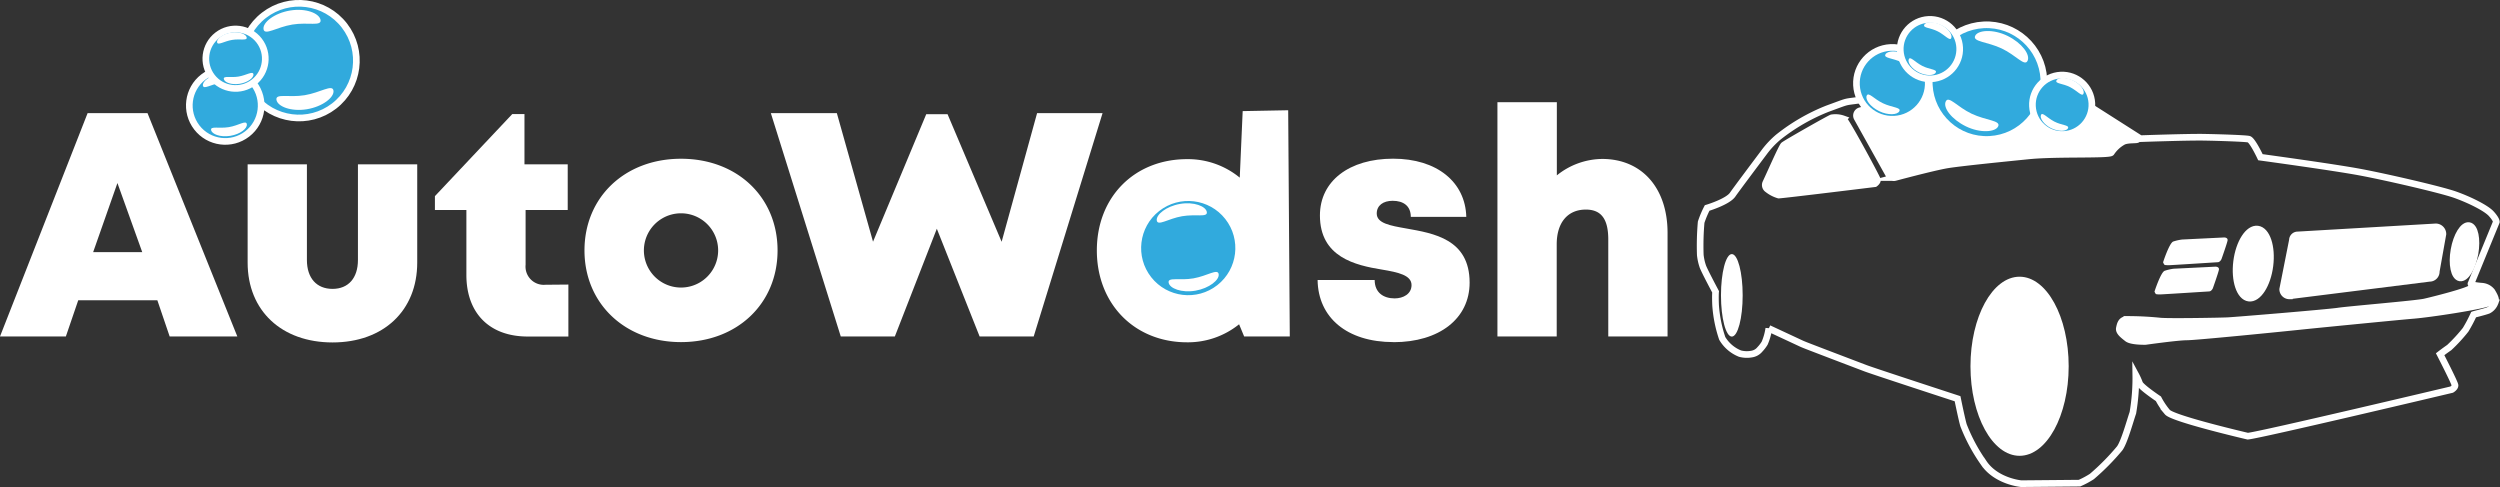 <svg xmlns="http://www.w3.org/2000/svg" viewBox="0 0 375.76 73.22"><rect x="0" y="0" width="375.76" height="73.22" fill="#333333" stroke="none"/><defs><style>.cls-1,.cls-4{fill:#fff;}.cls-2{fill:#31aadd;}.cls-2,.cls-3,.cls-4{stroke:#fff;stroke-miterlimit:10;}.cls-3{fill:none;}</style></defs><title>logo4</title><g id="Слой_2" data-name="Слой 2"><g id="Слой_1-2" data-name="Слой 1"><path class="cls-1" d="M23.65,45.13H11.76L9.9,50.57H0L13.17,17h9L35.67,50.57H25.5Zm-6-17.62L14,37.9h7.38Z"/><path class="cls-1" d="M37.22,39.47V24.7h8.91V39.08c0,2.73,1.47,4.34,3.85,4.34s3.82-1.63,3.82-4.34V24.7h8.91V39.47c0,7.24-5.09,12-12.73,12S37.22,46.71,37.22,39.47Z"/><path class="cls-1" d="M85.43,42.77v7.81H79.3c-5.72,0-9.2-3.5-9.2-9.25V31.56H65.37V29.48L77,17.14h1.83V24.7h6.5v6.86H79V39.8a2.74,2.74,0,0,0,3,3Z"/><path class="cls-1" d="M87.85,37.64c0-8,6.07-13.78,14.51-13.78s14.51,5.76,14.51,13.78-6.1,13.78-14.51,13.78S87.85,45.63,87.85,37.64Zm20.09,0a5.58,5.58,0,1,0-11.16,0,5.58,5.58,0,1,0,11.16,0Z"/><path class="cls-1" d="M165.72,17,155.37,50.57h-8.13l-6.43-16.19L134.5,50.57h-8.13L115.86,17h9.92l5.44,19.33,8-19.17h3.2l8.13,19.18L155.88,17Z"/><path class="cls-1" d="M193.62,16.57l.24,34H187l-.76-1.83a12.25,12.25,0,0,1-7.81,2.71c-7.91,0-13.57-5.77-13.57-13.81s5.66-13.72,13.57-13.72a12.28,12.28,0,0,1,7.91,2.78l.44-10Zm-8.24,21.06a5.79,5.79,0,1,0-11.58,0,5.79,5.79,0,1,0,11.58,0Z"/><path class="cls-1" d="M209.46,51.42c-7.05,0-11.34-3.72-11.42-9.33h8.58c0,1.89,1.32,2.76,3,2.76,1.3,0,2.54-.67,2.54-2,0-1.49-2-1.92-4.44-2.33-4-.65-9.33-1.86-9.33-8.14,0-5.19,4.42-8.53,11-8.53s10.86,3.5,11,8.75h-8.34c0-1.65-1.11-2.42-2.73-2.42-1.43,0-2.39.71-2.39,1.91,0,1.47,2,1.82,4.44,2.25,4.09.73,9.52,1.58,9.52,8.14,0,5.41-4.56,8.95-11.44,8.95Z"/><path class="cls-1" d="M250.64,35V50.57h-8.91V36c0-3-1-4.5-3.37-4.5-2.7,0-4.38,1.91-4.38,5.23V50.57h-8.91V15.36H234v11a11,11,0,0,1,6.91-2.47C246.82,23.94,250.64,28.29,250.64,35Z"/><circle class="cls-2" cx="178.6" cy="37.3" r="7.58" transform="translate(15.12 118.31) rotate(-38.16)"/><path class="cls-1" d="M181.39,31.86c.15.87-1.64.28-3.72.64s-3.65,1.52-3.8.65,1.41-2.14,3.49-2.5S181.24,31,181.39,31.86Z"/><path class="cls-1" d="M175.65,42.48c-.15-.87,1.64-.28,3.72-.64s3.65-1.52,3.8-.65-1.41,2.14-3.49,2.5S175.8,43.35,175.65,42.48Z"/><circle class="cls-2" cx="44.95" cy="9.12" r="8.62" transform="translate(3.79 29.36) rotate(-37.66)"/><path class="cls-1" d="M48.18,3c.16,1-1.87.3-4.24.69s-4.17,1.7-4.33.7,1.62-2.42,4-2.81S48,2,48.18,3Z"/><path class="cls-1" d="M41.55,15c-.16-1,1.87-.3,4.24-.69s4.17-1.7,4.33-.7-1.62,2.42-4,2.81S41.71,16,41.55,15Z"/><circle class="cls-2" cx="33.86" cy="15.86" r="5.4" transform="translate(-2.64 23.99) rotate(-37.66)"/><path class="cls-1" d="M35.88,12c.1.62-1.17.19-2.66.43s-2.61,1.06-2.72.44,1-1.52,2.5-1.76S35.78,11.38,35.88,12Z"/><path class="cls-1" d="M31.73,19.54c-.1-.62,1.17-.19,2.66-.43S37,18,37.1,18.66s-1,1.52-2.5,1.76S31.83,20.16,31.73,19.54Z"/><circle class="cls-2" cx="35.41" cy="8.83" r="4.47" transform="translate(1.98 23.47) rotate(-37.66)"/><path class="cls-1" d="M37.08,5.64c.08.52-1,.16-2.2.36s-2.16.88-2.25.36.84-1.26,2.07-1.46S37,5.12,37.08,5.64Z"/><path class="cls-1" d="M33.64,11.87c-.08-.52,1-.16,2.2-.36s2.16-.88,2.25-.36S37.25,12.41,36,12.6,33.73,12.38,33.64,11.87Z"/><path class="cls-3" d="M256.59,31.26s3.08-.92,3.83-2c.56-.81,3.39-4.58,4.79-6.45a13.37,13.37,0,0,1,2.09-2.21,29,29,0,0,1,7.37-4.26c4.12-1.5,1.75-.75,6.58-1.58a130.54,130.54,0,0,1,17.58-1.5c3.42.08,8.17.33,9.67.58a32,32,0,0,1,3.92,1.08l9.29,5.92s7.08-.25,9.5-.21,6.25.17,6.79.29,1.75,2.71,1.75,2.71,11,1.5,15,2.25,12.13,2.63,14.25,3.38,4.67,2,5.46,2.88.75,1.21.75,1.21l-3.79,9.25c-.25.29,1.63.42,1.63.42a2.11,2.11,0,0,1,1.5.79c.42.71.71,1.25.46,1.71a2.11,2.11,0,0,1-1,1.13c-.54.21-2.08.58-2.21.63a22,22,0,0,1-1.21,2.29,24.52,24.52,0,0,1-2.46,2.67c-.67.46-1.37,1-1.37,1S369,57.59,369,57.93s-.5.63-.5.63-28.77,6.83-30.65,7c0,0-11.25-2.62-12.09-3.62a11,11,0,0,1-1.34-2s-2.66-1.78-2.84-2.34a9.39,9.39,0,0,0-.56-1.25,31.21,31.21,0,0,1-.44,5.69c-.44,1.28-1.31,4.47-2,5.37a35.32,35.32,0,0,1-4.16,4.21,12.78,12.78,0,0,1-1.87,1l-8.75.08s-3.79-.33-5.67-3.17a26.24,26.24,0,0,1-3-5.6c-.25-.81-.9-4-.9-4s-12.62-4.12-13.83-4.58-9-3.42-9.25-3.54l-.29-.12-5-2.33a8.91,8.91,0,0,1-.62,2.21,5.38,5.38,0,0,1-.71.93,2,2,0,0,1-1.26.72,4,4,0,0,1-1.74-.07,5.45,5.45,0,0,1-2.67-2.29,19.62,19.62,0,0,1-1-5c-.06-1.42,0-2,0-2s-1.84-3.45-1.94-3.88a7.71,7.71,0,0,1-.36-1.67,41,41,0,0,1,.13-4.91A14.43,14.43,0,0,1,256.59,31.26Z"/><path class="cls-4" d="M265.41,27.46a.78.78,0,0,0,.27,1,4.91,4.91,0,0,0,1.66.86c.54,0,14.46-1.71,14.46-1.71s.42-.29.38-.58-4.75-9-5.12-9.16a3.51,3.51,0,0,0-1.75-.16c-.46.17-7.08,3.93-7.23,4.13C267.75,22.23,266.12,25.95,265.41,27.46Z"/><path class="cls-4" d="M279.13,17.73a.75.75,0,0,1,.43-1.08,41.58,41.58,0,0,1,6.28-1.22c2.5-.25,10.67-.83,13.67-.92s10.33.42,10.83.5a8.72,8.72,0,0,1,2.17.63c.67.33,8.5,4.9,8.76,5.22s-1.51,0-2.26.49a5.1,5.1,0,0,0-1.67,1.58c-.17.42-8.25.08-12.42.5s-9.92,1-12.08,1.33c-1.75.27-6.3,1.47-8,1.92a.83.83,0,0,1-.94-.4Z"/><ellipse class="cls-1" cx="303.55" cy="55.05" rx="7.38" ry="13.46"/><ellipse class="cls-1" cx="260.3" cy="44.39" rx="1.63" ry="6.2"/><path class="cls-4" d="M322.49,51.32s-2.12.06-2.75-.44-1.31-1-1.19-1.56.25-1.25,1.13-1.31a48.59,48.59,0,0,1,5,.25c1.19.13,9,0,10.19-.06s14.88-1.19,16.56-1.44,11.72-1.08,13-1.37,6.75-1.66,7.06-2.16,3.94,1.69,2.69,2.25-9,1.72-11.31,1.91-15,1.44-17.37,1.69-15.44,1.56-16.81,1.56S322.49,51.32,322.49,51.32Z"/><ellipse class="cls-4" cx="338.66" cy="39.61" rx="5.23" ry="2.52" transform="translate(256.99 370.66) rotate(-82.81)"/><ellipse class="cls-4" cx="370.41" cy="37.83" rx="3.99" ry="1.6" transform="translate(268.91 396.07) rotate(-80.01)"/><path class="cls-1" d="M325.12,39.42s.94-2.91,1.53-3.12A7.15,7.15,0,0,1,328,36l6.31-.31s.59,0,.5.47-.91,2.78-.91,2.78-.19.44-.53.47c0,0-7.08.45-7.34.45s-.59,0-.7-.06A1.28,1.28,0,0,1,325.12,39.42Z"/><path class="cls-1" d="M323.83,43.82s.94-2.91,1.53-3.12a7.15,7.15,0,0,1,1.34-.31l6.31-.31s.59,0,.5.47-.91,2.78-.91,2.78-.19.44-.53.47c0,0-7.08.45-7.34.45s-.59,0-.7-.06A1.28,1.28,0,0,1,323.83,43.82Z"/><path class="cls-4" d="M365.17,41.83l-21.07,2.64a1,1,0,0,1-1-1l1.46-7.37a.79.79,0,0,1,.79-.79l20.75-1.21a1.08,1.08,0,0,1,1.08,1.08l-1,5.61A1,1,0,0,1,365.17,41.83Z"/><circle class="cls-2" cx="298.59" cy="12.36" r="8.62" transform="translate(-0.24 15.47) rotate(-2.97)"/><path class="cls-1" d="M304.75,9.14c-.43.91-1.71-.82-3.88-1.85s-4.39-1-4-1.89,2.71-1.07,4.88,0S305.19,8.23,304.75,9.14Z"/><path class="cls-1" d="M292.46,15.24c.43-.91,1.71.82,3.88,1.85s4.39,1,4,1.89-2.71,1.07-4.88,0S292,16.15,292.46,15.24Z"/><circle class="cls-2" cx="284.43" cy="12.55" r="5.4" transform="translate(-0.27 14.73) rotate(-2.97)"/><path class="cls-1" d="M288.29,10.53c-.27.57-1.07-.51-2.43-1.16s-2.75-.61-2.48-1.18,1.7-.67,3.06,0S288.56,10,288.29,10.53Z"/><path class="cls-1" d="M280.58,14.36c.27-.57,1.07.51,2.43,1.16s2.75.61,2.48,1.18-1.7.67-3.06,0S280.31,14.93,280.58,14.36Z"/><circle class="cls-2" cx="290.08" cy="7.4" r="4.47" transform="translate(0.01 15.02) rotate(-2.97)"/><path class="cls-1" d="M293.28,5.73c-.22.47-.89-.42-2-1s-2.28-.51-2.06-1,1.41-.55,2.53,0S293.5,5.25,293.28,5.73Z"/><path class="cls-1" d="M286.9,8.89c.22-.47.89.42,2,1s2.28.51,2.06,1-1.41.55-2.53,0S286.67,9.36,286.9,8.89Z"/><circle class="cls-2" cx="309.95" cy="15.77" r="4.47" transform="translate(-0.4 16.06) rotate(-2.97)"/><path class="cls-1" d="M313.15,14.1c-.22.47-.89-.42-2-1s-2.28-.51-2.06-1,1.41-.55,2.53,0S313.38,13.63,313.15,14.1Z"/><path class="cls-1" d="M306.77,17.27c.22-.47.89.42,2,1s2.28.51,2.06,1-1.41.55-2.53,0S306.55,17.74,306.77,17.27Z"/></g></g></svg>